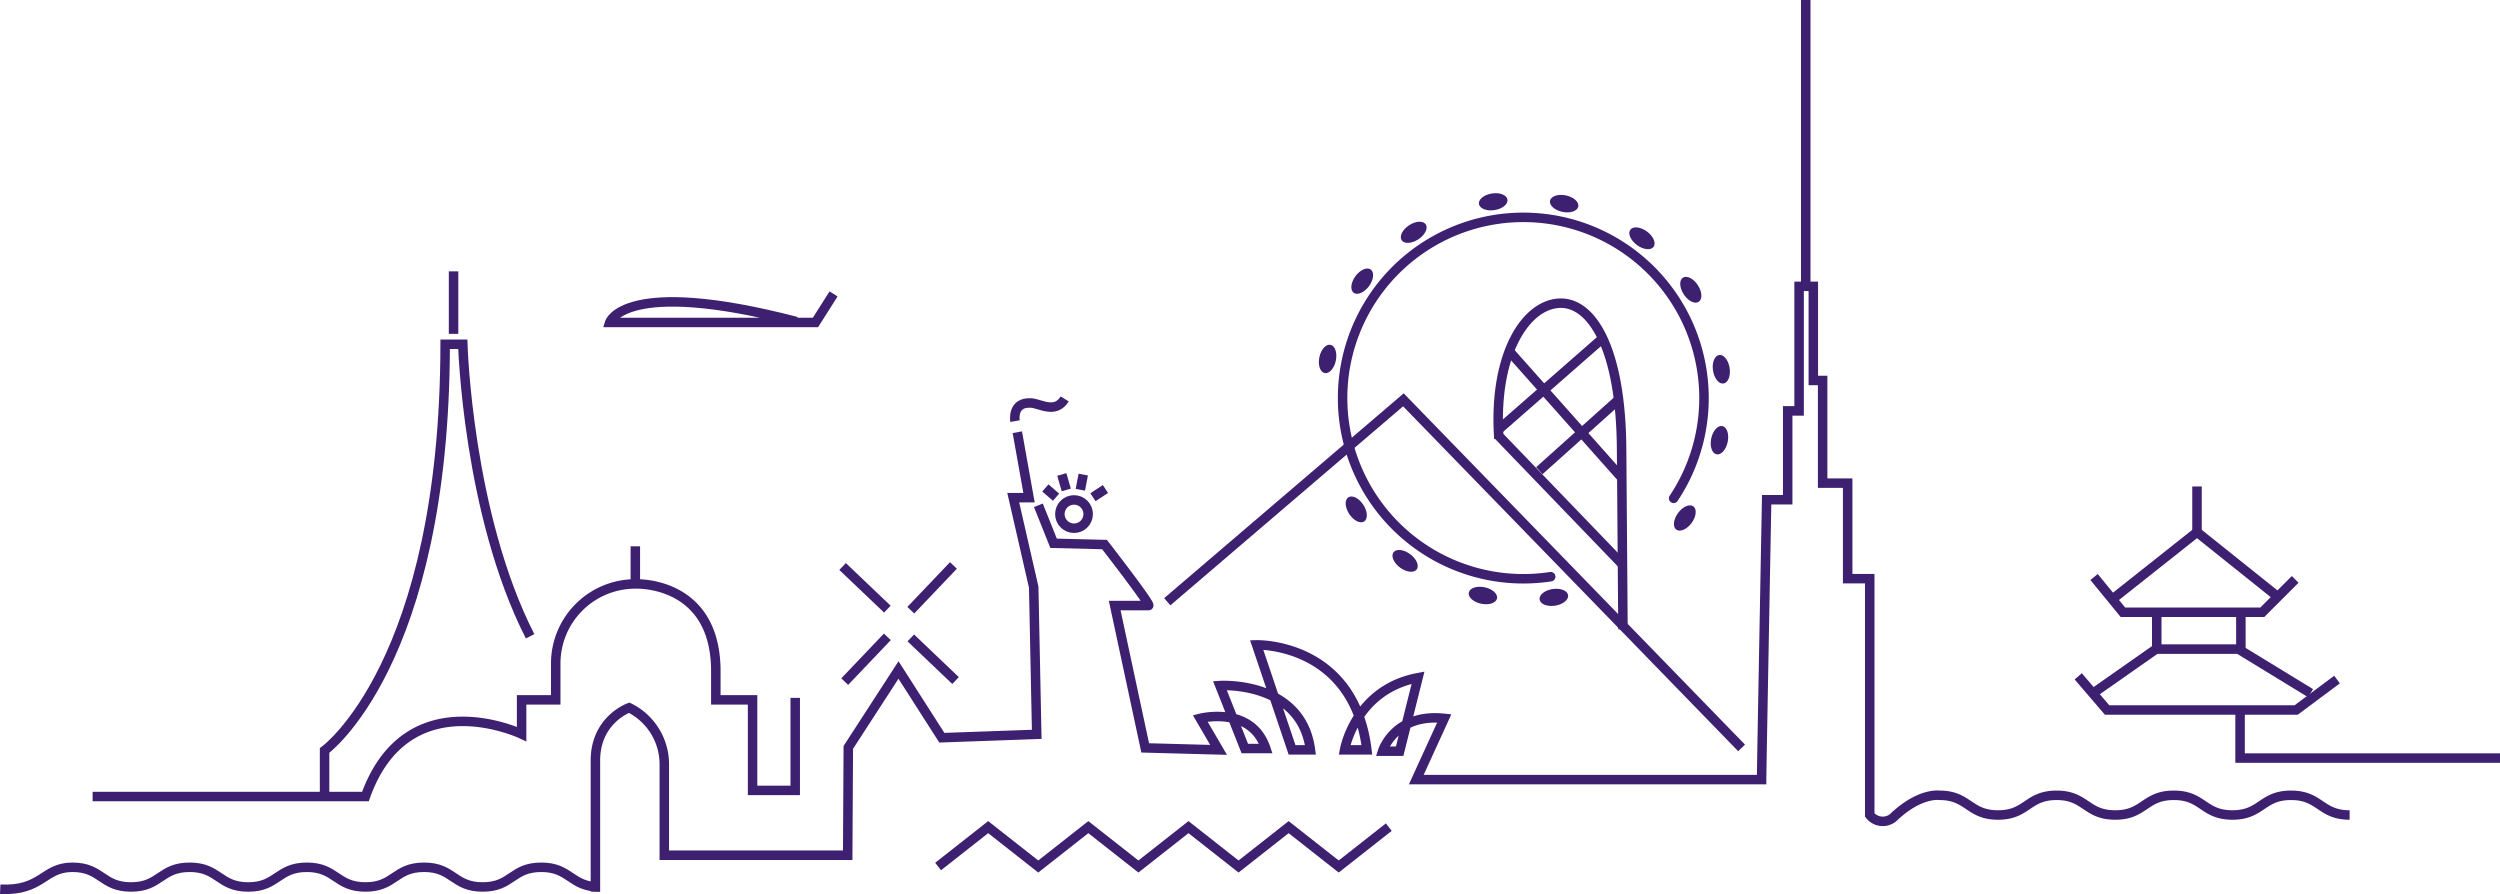 <svg xmlns="http://www.w3.org/2000/svg" width="790.762" height="282.799" viewBox="0 0 790.762 282.799">
  <g id="Group_112" data-name="Group 112" transform="translate(-1251.67 -2956.01)">
    <path id="Path_170" data-name="Path 170" d="M466.627,245.356l74.69-63.866,106.976,110.1" transform="translate(1154.251 2900.99)" fill="none" stroke="#3d2070" stroke-miterlimit="10" stroke-width="3"/>
    <path id="Path_171" data-name="Path 171" d="M297.882,336.349V295.516c-.312-13.489,10.688-17.329,10.688-17.329a19.955,19.955,0,0,1,11.1,18.16v28.5h58.008l.192-34.106,15.876-24.49,13.711,21.429,30.012-1.072-.957-46.565-6.471-28.287h4.992l-3.7-20.705" transform="translate(1142.123 2901.677)" fill="none" stroke="#3d2070" stroke-miterlimit="10" stroke-width="3"/>
    <path id="Path_172" data-name="Path 172" d="M311.91,325.66c-9.268,0-9.268-6.227-18.537-6.227s-9.266,6.227-18.533,6.227-9.267-6.227-18.535-6.227-9.267,6.227-18.535,6.227-9.27-6.227-18.538-6.227-9.27,6.227-18.538,6.227-9.27-6.227-18.538-6.227-9.27,6.227-18.539,6.227-9.271-6.227-18.54-6.227-9.452,7.568-22.838,6.946" transform="translate(1129.5 2910.903)" fill="none" stroke="#3d2070" stroke-miterlimit="10" stroke-width="3"/>
    <path id="Path_173" data-name="Path 173" d="M403.892,285.221" transform="translate(1149.742 2908.444)" fill="none" stroke="#3d2070" stroke-miterlimit="10" stroke-width="3"/>
    <path id="Path_174" data-name="Path 174" d="M843.351,315.215c-9.267,0-9.267-6.226-18.535-6.226s-9.267,6.226-18.535,6.226-9.27-6.226-18.538-6.226-9.268,6.226-18.538,6.226-9.268-6.226-18.538-6.226-9.268,6.226-18.539,6.226-9.269-6.226-18.539-6.226c0,0-5.971-.935-14.065,6.537a5.209,5.209,0,0,1-7.964-.311V240.469h-6.981V210.25h-7.916V177.768h-2.948V148h-4.5v39.4h-3.606v28.1h-6.657s-1.6,85.694-1.6,88.523H548.127l8.856-19.373c-15.774-1.66-19.509,10.378-19.509,10.378h5.4l5.812-23.245c-19.924,3.735-23.245,22.829-23.245,22.829h7.056c-4.151-34.036-34.867-33.207-34.867-33.207l11.207,33.207h5.811c-2.906-22-28.64-20.339-28.64-20.339l7.887,19.924h6.64c-4.565-13.7-20.753-9.547-20.753-9.547l5.811,9.962-23.21-.623-9.647-45.019H463.45c1.072,0-13.934-19.294-13.934-19.294l-16.109-.406L428.6,217.256" transform="translate(1151.518 2898.582)" fill="none" stroke="#3d2070" stroke-miterlimit="10" stroke-width="3"/>
    <line id="Line_36" data-name="Line 36" y1="89.866" transform="translate(1822.834 2956.01)" fill="none" stroke="#3d2070" stroke-miterlimit="10" stroke-width="3"/>
    <g id="Group_100" data-name="Group 100" transform="translate(1180.967 3064.902)">
      <path id="Path_175" data-name="Path 175" d="M217.956,308.4V293.574S255.969,266.2,256.1,165.09h5.575s1.521,53.6,21.287,92.371" transform="translate(-44.588 -165.09)" fill="none" stroke="#3d2070" stroke-miterlimit="10" stroke-width="3"/>
      <path id="Path_176" data-name="Path 176" d="M378.447,271.857v29.264H364.956V272.48H353.334v-9.547c-.311-28.329-25.46-27.116-25.46-27.116A25.181,25.181,0,0,0,302.693,261V272.48H291.9V283.3s-36.219-17.232-49.4,19.767H156.212" transform="translate(-56.212 -160.008)" fill="none" stroke="#3d2070" stroke-miterlimit="10" stroke-width="3"/>
      <line id="Line_37" data-name="Line 37" y1="11.902" transform="translate(271.662 63.907)" fill="none" stroke="#3d2070" stroke-miterlimit="10" stroke-width="3"/>
    </g>
    <g id="Group_101" data-name="Group 101" transform="translate(1582.316 3106.088)">
      <line id="Line_38" data-name="Line 38" x2="3.387" y2="2.93" transform="translate(0 4.258)" fill="none" stroke="#3d2070" stroke-miterlimit="10" stroke-width="3"/>
      <line id="Line_39" data-name="Line 39" x2="1.419" y2="4.889" transform="translate(5.205 0)" fill="none" stroke="#3d2070" stroke-miterlimit="10" stroke-width="3"/>
      <line id="Line_40" data-name="Line 40" y1="4.805" x2="0.915" transform="translate(11.076 0.035)" fill="none" stroke="#3d2070" stroke-miterlimit="10" stroke-width="3"/>
      <line id="Line_41" data-name="Line 41" y1="2.583" x2="3.961" transform="translate(15.055 4.605)" fill="none" stroke="#3d2070" stroke-miterlimit="10" stroke-width="3"/>
      <ellipse id="Ellipse_58" data-name="Ellipse 58" cx="4.478" cy="4.478" rx="4.478" ry="4.478" transform="translate(4.593 8.05)" fill="none" stroke="#3d2070" stroke-miterlimit="10" stroke-width="3"/>
    </g>
    <path id="Path_177" data-name="Path 177" d="M421.706,188.246s-1.1-6.18,5.176-5.73c2.809.2,7.58,3.513,10.539-1.295" transform="translate(1151.017 2900.97)" fill="none" stroke="#3d2070" stroke-miterlimit="10" stroke-width="3"/>
    <g id="Group_102" data-name="Group 102" transform="translate(1518.184 3134.863)">
      <line id="Line_42" data-name="Line 42" x2="14.159" y2="13.485" transform="translate(0 0.337)" fill="none" stroke="#3d2070" stroke-miterlimit="10" stroke-width="3"/>
      <line id="Line_43" data-name="Line 43" x1="13.485" y2="14.159" transform="translate(21.575 0)" fill="none" stroke="#3d2070" stroke-miterlimit="10" stroke-width="3"/>
      <line id="Line_44" data-name="Line 44" x1="14.159" y1="13.485" transform="translate(21.575 22.924)" fill="none" stroke="#3d2070" stroke-miterlimit="10" stroke-width="3"/>
      <line id="Line_45" data-name="Line 45" y1="14.159" x2="13.485" transform="translate(0.674 22.587)" fill="none" stroke="#3d2070" stroke-miterlimit="10" stroke-width="3"/>
    </g>
    <path id="Path_178" data-name="Path 178" d="M372.9,150.232l-5.726,9.039H302.091s4.519-14.464,59.058-.3" transform="translate(1142.426 2898.743)" fill="none" stroke="#3d2070" stroke-miterlimit="10" stroke-width="3"/>
    <path id="Path_179" data-name="Path 179" d="M541.559,307.585l-15.839,12.453L509.88,307.585l-15.84,12.453L478.2,307.585l-15.84,12.453-15.839-12.453-15.838,12.453-15.838-12.453-15.838,12.453" transform="translate(1149.391 2910.052)" fill="none" stroke="#3d2070" stroke-miterlimit="10" stroke-width="3"/>
    <g id="Group_104" data-name="Group 104" transform="translate(1725.435 3051.902)">
      <line id="Line_46" data-name="Line 46" x2="34.96" y2="39.33" transform="translate(3.866 15.473)" fill="none" stroke="#3d2070" stroke-miterlimit="10" stroke-width="3"/>
      <g id="Group_103" data-name="Group 103" transform="translate(0 0)">
        <path id="Path_180" data-name="Path 180" d="M564.5,195.832c-1.849-26.388,8.311-42.381,19.16-42.86,10.142-.448,19.554,14.119,19.663,46.558l.434,56.589" transform="translate(-564.166 -152.963)" fill="none" stroke="#3d2070" stroke-miterlimit="10" stroke-width="3"/>
        <line id="Line_47" data-name="Line 47" x1="39.33" y1="40.843" transform="translate(0.168 41.861)" fill="none" stroke="#3d2070" stroke-miterlimit="10" stroke-width="3"/>
        <line id="Line_48" data-name="Line 48" y1="22.729" x2="25.367" transform="translate(13.122 30.264)" fill="none" stroke="#3d2070" stroke-miterlimit="10" stroke-width="3"/>
        <line id="Line_49" data-name="Line 49" y1="28.405" x2="32.439" transform="translate(0 11.776)" fill="none" stroke="#3d2070" stroke-miterlimit="10" stroke-width="3"/>
      </g>
    </g>
    <g id="Group_109" data-name="Group 109" transform="translate(1668.063 3016.514)">
      <path id="Path_181" data-name="Path 181" d="M584.186,241.3a57.158,57.158,0,1,1,38.893-24.783" transform="translate(-510.094 -119.396)" fill="none" stroke="#3d2070" stroke-linecap="round" stroke-miterlimit="10" stroke-width="3"/>
      <g id="Group_111" data-name="Group 111" transform="translate(0 0)">
        <g id="Group_105" data-name="Group 105" transform="translate(51.005)">
          <ellipse id="Ellipse_59" data-name="Ellipse 59" cx="4.562" cy="2.661" rx="4.562" ry="2.661" transform="translate(0 1.382) rotate(-8.714)" fill="#3d2070"/>
          <ellipse id="Ellipse_60" data-name="Ellipse 60" cx="4.562" cy="2.661" rx="4.562" ry="2.661" transform="translate(19.177 126.505) rotate(-8.714)" fill="#3d2070"/>
          <ellipse id="Ellipse_61" data-name="Ellipse 61" cx="2.661" cy="4.562" rx="2.661" ry="4.562" transform="translate(73.74 52.188) rotate(-8.714)" fill="#3d2070"/>
        </g>
        <g id="Group_106" data-name="Group 106" transform="translate(9.643 10.02)">
          <ellipse id="Ellipse_62" data-name="Ellipse 62" cx="2.661" cy="4.562" rx="2.661" ry="4.562" transform="matrix(0.592, -0.806, 0.806, 0.592, 88.068, 4.29)" fill="#3d2070"/>
          <ellipse id="Ellipse_63" data-name="Ellipse 63" cx="2.661" cy="4.562" rx="2.661" ry="4.562" transform="matrix(0.592, -0.806, 0.806, 0.592, 13.153, 106.325)" fill="#3d2070"/>
          <ellipse id="Ellipse_64" data-name="Ellipse 64" cx="4.562" cy="2.661" rx="4.562" ry="2.661" transform="matrix(0.592, -0.806, 0.806, 0.592, 102.035, 95.422)" fill="#3d2070"/>
          <ellipse id="Ellipse_65" data-name="Ellipse 65" cx="4.562" cy="2.661" rx="4.562" ry="2.661" transform="matrix(0.592, -0.806, 0.806, 0.592, 0, 20.507)" fill="#3d2070"/>
        </g>
        <g id="Group_107" data-name="Group 107" transform="translate(0 0.377)">
          <ellipse id="Ellipse_66" data-name="Ellipse 66" cx="2.661" cy="4.562" rx="2.661" ry="4.562" transform="translate(73.348 5.211) rotate(-78.287)" fill="#3d2070"/>
          <ellipse id="Ellipse_67" data-name="Ellipse 67" cx="2.661" cy="4.562" rx="2.661" ry="4.562" transform="translate(47.649 129.158) rotate(-78.287)" fill="#3d2070"/>
          <ellipse id="Ellipse_68" data-name="Ellipse 68" cx="4.562" cy="2.661" rx="4.562" ry="2.661" transform="translate(123.947 82.281) rotate(-78.287)" fill="#3d2070"/>
          <ellipse id="Ellipse_69" data-name="Ellipse 69" cx="4.562" cy="2.661" rx="4.562" ry="2.661" transform="translate(0 56.582) rotate(-78.287)" fill="#3d2070"/>
        </g>
        <g id="Group_108" data-name="Group 108" transform="translate(7.87 8.247)">
          <ellipse id="Ellipse_70" data-name="Ellipse 70" cx="2.661" cy="4.562" rx="2.661" ry="4.562" transform="matrix(0.836, -0.549, 0.549, 0.836, 105.816, 20.547)" fill="#3d2070"/>
          <ellipse id="Ellipse_71" data-name="Ellipse 71" cx="2.661" cy="4.562" rx="2.661" ry="4.562" transform="matrix(0.836, -0.549, 0.549, 0.836, 0, 90.019)" fill="#3d2070"/>
          <ellipse id="Ellipse_72" data-name="Ellipse 72" cx="4.562" cy="2.661" rx="4.562" ry="2.661" transform="matrix(0.836, -0.549, 0.549, 0.836, 17.626, 5.007)" fill="#3d2070"/>
        </g>
      </g>
    </g>
    <line id="Line_50" data-name="Line 50" y2="19.767" transform="translate(1395.135 3041.84)" fill="none" stroke="#3d2070" stroke-miterlimit="10" stroke-width="3"/>
    <g id="Group_110" data-name="Group 110" transform="translate(1909.025 3109.88)">
      <path id="Path_182" data-name="Path 182" d="M740.123,233.77l9.123,11.151h44.1l10.39-10.39" transform="translate(-735.118 -205.134)" fill="none" stroke="#3d2070" stroke-miterlimit="10" stroke-width="3"/>
      <path id="Path_183" data-name="Path 183" d="M745.443,241.817l26.863-21.287L797.648,240.8" transform="translate(-734.736 -206.085)" fill="none" stroke="#3d2070" stroke-miterlimit="10" stroke-width="3"/>
      <line id="Line_51" data-name="Line 51" y1="14.445" transform="translate(37.57 0)" fill="none" stroke="#3d2070" stroke-miterlimit="10" stroke-width="3"/>
      <path id="Path_184" data-name="Path 184" d="M735.454,263.087l9.123,10.644h59.807l12.924-9.63" transform="translate(-735.454 -203.027)" fill="none" stroke="#3d2070" stroke-miterlimit="10" stroke-width="3"/>
      <path id="Path_185" data-name="Path 185" d="M740.182,268.734,759.7,255.049h26.1l22.808,13.938" transform="translate(-735.114 -203.604)" fill="none" stroke="#3d2070" stroke-miterlimit="10" stroke-width="3"/>
      <line id="Line_52" data-name="Line 52" y2="11.911" transform="translate(24.835 39.534)" fill="none" stroke="#3d2070" stroke-miterlimit="10" stroke-width="3"/>
      <line id="Line_53" data-name="Line 53" y2="11.911" transform="translate(51.444 39.534)" fill="none" stroke="#3d2070" stroke-miterlimit="10" stroke-width="3"/>
      <path id="Path_186" data-name="Path 186" d="M783.212,273.727v14.445h82.216" transform="translate(-732.021 -202.262)" fill="none" stroke="#3d2070" stroke-miterlimit="10" stroke-width="3"/>
    </g>
  </g>
</svg>
